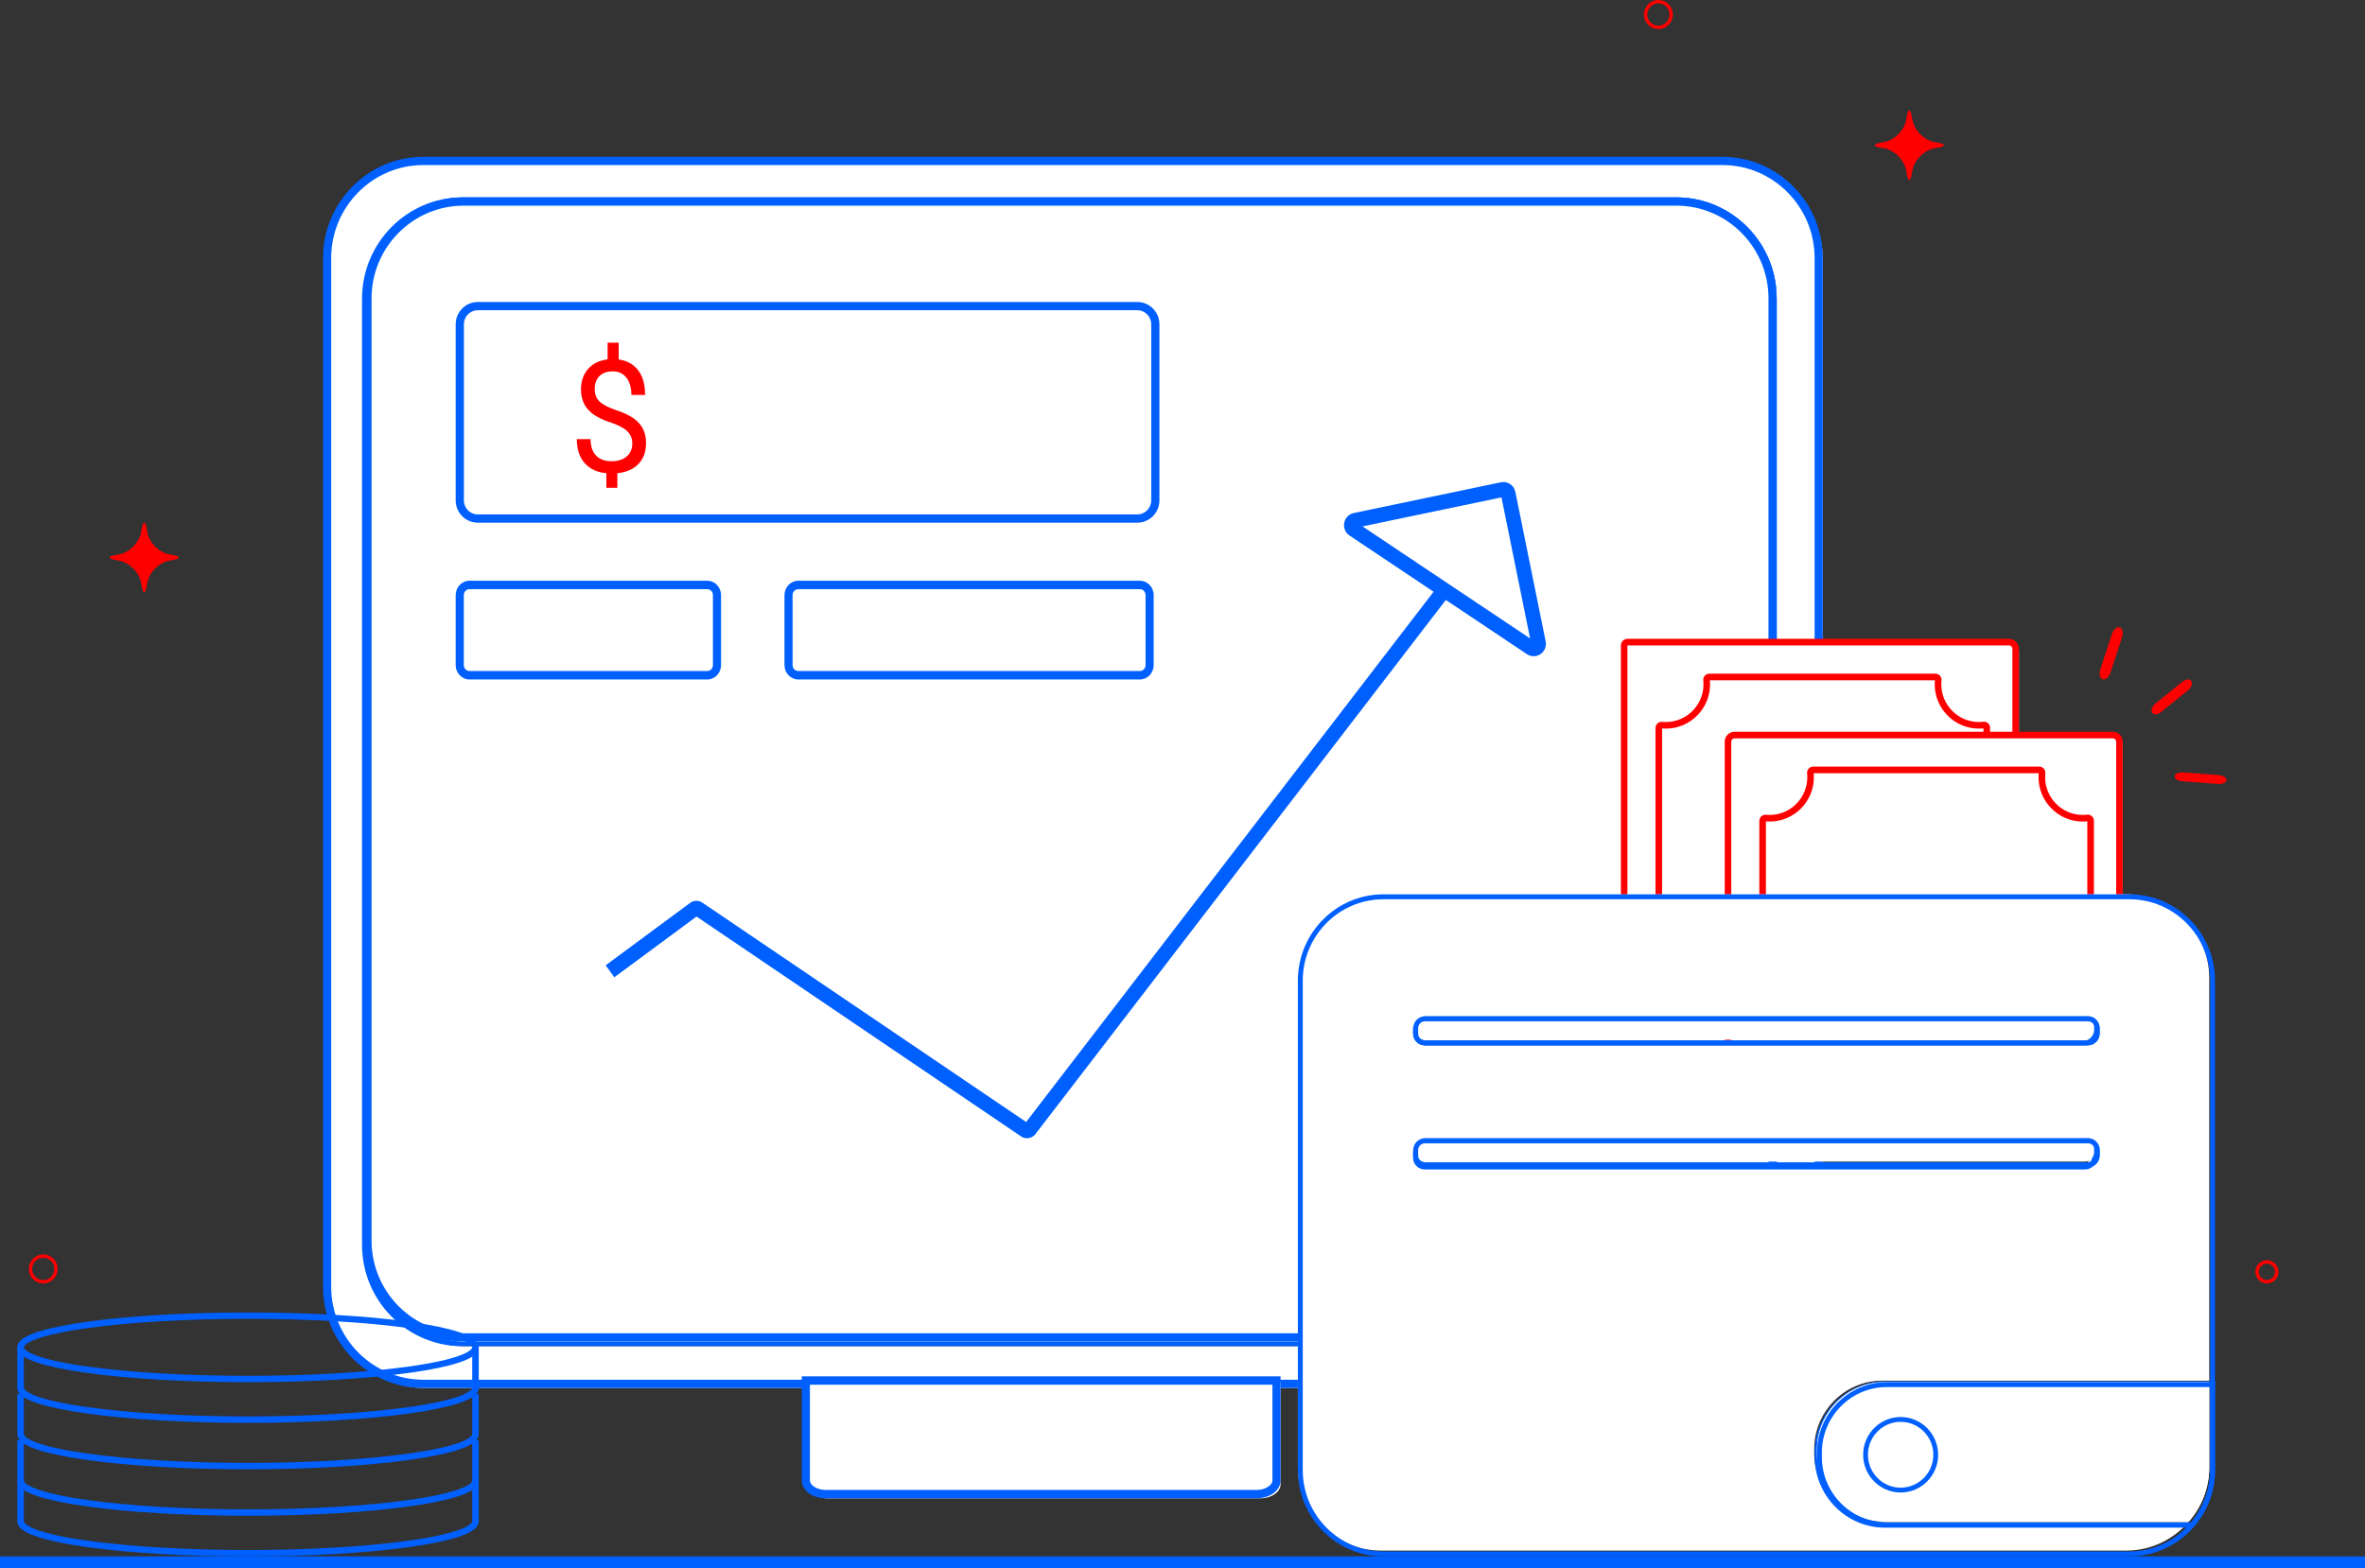 <svg width="481" height="319" viewBox="0 0 481 319" fill="none" xmlns="http://www.w3.org/2000/svg">
<rect x="0" y="0" width="481" height="319" fill="#333333" stroke="none"/>
<g clip-path="url(#clip0_61_4806)">
<path d="M481 316.637H0V319H481V316.637Z" fill="#0060FF"/>
<path d="M351.115 33.082H86.477C75.694 33.082 66.871 42 66.871 52.899V262.557C66.871 273.457 75.694 282.375 86.477 282.375H351.115C361.899 282.375 370.722 273.457 370.722 262.557V52.9C370.722 42 361.899 33.082 351.115 33.082L351.115 33.082ZM361.345 254.044C361.345 264.943 352.522 273.861 341.738 273.861H94.422C83.639 273.861 74.816 264.943 74.816 254.044V61.171C74.816 50.271 83.639 41.354 94.422 41.354H341.738C352.522 41.354 361.345 50.271 361.345 61.171V254.044V254.044Z" fill="white"/>
<path d="M350.317 282.374H86.103C74.852 282.374 65.698 273.126 65.698 261.758V52.517C65.698 41.149 74.851 31.9 86.103 31.9H350.317C361.568 31.9 370.722 41.149 370.722 52.517V261.758C370.722 273.126 361.568 282.374 350.317 282.374ZM86.103 33.578C75.767 33.578 67.358 42.074 67.358 52.517V261.758C67.358 272.201 75.767 280.697 86.103 280.697H350.317C360.653 280.697 369.061 272.201 369.061 261.758V52.517C369.061 42.074 360.653 33.578 350.317 33.578H86.103ZM340.955 273.878H94.035C82.784 273.878 73.63 264.629 73.63 253.261V60.772C73.63 49.404 82.784 40.155 94.035 40.155H340.955C352.206 40.155 361.36 49.404 361.36 60.772V253.261C361.36 264.629 352.206 273.878 340.955 273.878ZM94.035 41.833C83.7 41.833 75.291 50.329 75.291 60.772V253.261C75.291 263.704 83.7 272.2 94.035 272.2H340.955C351.291 272.2 359.7 263.704 359.7 253.261V60.772C359.7 50.329 351.291 41.833 340.955 41.833H94.035Z" fill="#0060FF"/>
<path d="M341.749 41.352H94.67C83.852 41.352 75.083 50.188 75.083 61.089V253.185C75.083 264.085 83.852 272.922 94.67 272.922H341.749C352.567 272.922 361.336 264.085 361.336 253.185V61.089C361.336 50.188 352.567 41.352 341.749 41.352Z" fill="white"/>
<path d="M340.953 272.922H94.293C83.054 272.922 73.91 263.711 73.91 252.39V60.701C73.91 49.38 83.054 40.17 94.293 40.17H340.953C352.192 40.17 361.336 49.38 361.336 60.701V252.391C361.336 263.712 352.192 272.922 340.953 272.922V272.922ZM94.293 41.841C83.968 41.841 75.568 50.301 75.568 60.701V252.391C75.568 262.79 83.968 271.251 94.293 271.251H340.953C351.278 271.251 359.678 262.79 359.678 252.391V60.701C359.678 50.301 351.278 41.841 340.953 41.841H94.293Z" fill="#0060FF"/>
<path d="M341.749 41.352H94.67C83.852 41.352 75.083 50.188 75.083 61.089V253.185C75.083 264.085 83.852 272.922 94.67 272.922H341.749C352.567 272.922 361.336 264.085 361.336 253.185V61.089C361.336 50.188 352.567 41.352 341.749 41.352Z" fill="white"/>
<path d="M340.953 272.922H94.293C83.054 272.922 73.91 263.711 73.91 252.39V60.701C73.91 49.38 83.054 40.17 94.293 40.17H340.953C352.192 40.17 361.336 49.38 361.336 60.701V252.391C361.336 263.712 352.192 272.922 340.953 272.922V272.922ZM94.293 41.841C83.968 41.841 75.568 50.301 75.568 60.701V252.391C75.568 262.79 83.968 271.251 94.293 271.251H340.953C351.278 271.251 359.678 262.79 359.678 252.391V60.701C359.678 50.301 351.278 41.841 340.953 41.841H94.293Z" fill="#0060FF"/>
<path d="M232.127 62.619H97.534C95.501 62.619 93.853 64.288 93.853 66.347V102.606C93.853 104.665 95.501 106.334 97.534 106.334H232.127C234.159 106.334 235.807 104.665 235.807 102.606V66.347C235.807 64.288 234.159 62.619 232.127 62.619Z" fill="white"/>
<path d="M231.306 106.334H97.182C94.7 106.334 92.68 104.305 92.68 101.811V65.961C92.68 63.467 94.7 61.438 97.182 61.438H231.306C233.788 61.438 235.807 63.467 235.807 65.961V101.811C235.807 104.305 233.788 106.334 231.306 106.334H231.306ZM97.182 63.113C95.619 63.113 94.348 64.39 94.348 65.961V101.811C94.348 103.381 95.619 104.659 97.182 104.659H231.306C232.869 104.659 234.14 103.381 234.14 101.811V65.961C234.14 64.39 232.869 63.113 231.306 63.113H97.182Z" fill="#0060FF"/>
<path d="M232.642 119.33H162.716C161.616 119.33 160.724 120.279 160.724 121.45V136.114C160.724 137.285 161.616 138.234 162.716 138.234H232.642C233.742 138.234 234.634 137.285 234.634 136.114V121.45C234.634 120.279 233.742 119.33 232.642 119.33Z" fill="white"/>
<path d="M231.831 138.234H162.355C160.809 138.234 159.551 136.925 159.551 135.316V121.066C159.551 119.457 160.809 118.148 162.355 118.148H231.831C233.377 118.148 234.634 119.457 234.634 121.066V135.316C234.634 136.925 233.377 138.234 231.831 138.234ZM162.355 119.865C161.718 119.865 161.2 120.404 161.2 121.066V135.316C161.2 135.978 161.718 136.517 162.355 136.517H231.831C232.467 136.517 232.985 135.978 232.985 135.316V121.066C232.985 120.404 232.467 119.865 231.831 119.865H162.355Z" fill="#0060FF"/>
<path d="M260.444 281.193V301.982C260.444 303.544 258.597 304.823 256.34 304.823H168.348C166.091 304.823 164.244 303.544 164.244 301.982V281.193H260.444Z" fill="white"/>
<path d="M255.534 304.823H167.981C165.228 304.823 163.071 303.228 163.071 301.193V280.012H260.444V301.193C260.444 303.228 258.287 304.823 255.534 304.823ZM164.724 281.715V301.192C164.724 302.104 166.061 303.12 167.981 303.12H255.534C257.453 303.12 258.791 302.104 258.791 301.192V281.715H164.724H164.724Z" fill="#0060FF"/>
<path d="M144.649 119.33H95.85C94.748 119.33 93.853 120.279 93.853 121.45V136.114C93.853 137.285 94.748 138.234 95.85 138.234H144.649C145.752 138.234 146.646 137.285 146.646 136.114V121.45C146.646 120.279 145.752 119.33 144.649 119.33Z" fill="white"/>
<path d="M143.843 138.234H95.484C93.938 138.234 92.68 136.925 92.68 135.316V121.066C92.68 119.457 93.938 118.148 95.484 118.148H143.843C145.389 118.148 146.646 119.457 146.646 121.066V135.316C146.646 136.925 145.389 138.234 143.843 138.234ZM95.484 119.865C94.847 119.865 94.329 120.404 94.329 121.066V135.316C94.329 135.978 94.847 136.517 95.484 136.517H143.843C144.479 136.517 144.997 135.978 144.997 135.316V121.066C144.997 120.404 144.479 119.865 143.843 119.865H95.484Z" fill="#0060FF"/>
<path d="M128.598 90.181C128.598 89.228 128.273 88.424 127.622 87.771C126.972 87.118 125.876 86.528 124.333 85.999C122.186 85.326 120.621 84.447 119.638 83.364C118.656 82.281 118.164 80.905 118.164 79.237C118.164 77.537 118.645 76.143 119.608 75.055C120.571 73.966 121.894 73.319 123.578 73.112V69.707H125.831V73.127C127.524 73.366 128.842 74.096 129.785 75.319C130.727 76.542 131.199 78.216 131.199 80.341H128.416C128.416 78.875 128.078 77.71 127.403 76.847C126.728 75.984 125.815 75.552 124.666 75.552C123.466 75.552 122.549 75.872 121.914 76.51C121.279 77.149 120.962 78.039 120.962 79.181C120.962 80.24 121.296 81.084 121.967 81.712C122.637 82.34 123.741 82.911 125.279 83.425C126.816 83.939 128.016 84.504 128.878 85.121C129.739 85.737 130.374 86.455 130.783 87.274C131.191 88.093 131.395 89.051 131.395 90.15C131.395 91.901 130.883 93.311 129.86 94.378C128.837 95.446 127.403 96.078 125.558 96.275V99.244H123.32V96.275C121.445 96.098 119.976 95.412 118.913 94.215C117.849 93.018 117.317 91.394 117.317 89.341H120.115C120.115 90.782 120.482 91.891 121.218 92.668C121.954 93.445 122.997 93.834 124.349 93.834C125.669 93.834 126.707 93.508 127.464 92.855C128.219 92.202 128.598 91.311 128.598 90.181Z" fill="#FE0000"/>
<path d="M208.876 231.571C208.463 231.571 208.048 231.452 207.683 231.205L141.661 186.464L124.94 198.823L123.183 196.385L140.371 183.68C141.098 183.143 142.089 183.122 142.837 183.629L208.7 228.261L293.287 118.148L295.639 120.002L210.579 230.732C210.159 231.28 209.521 231.57 208.876 231.57V231.571Z" fill="#0060FF"/>
<path d="M311.925 133.507C311.45 133.507 310.975 133.368 310.558 133.09L274.467 108.951C273.625 108.388 273.204 107.374 273.394 106.368C273.584 105.362 274.345 104.579 275.333 104.373L305.262 98.115C305.912 97.979 306.575 98.109 307.13 98.479C307.684 98.85 308.063 99.418 308.197 100.078L314.358 130.474C314.561 131.477 314.153 132.496 313.319 133.071C312.897 133.361 312.411 133.507 311.925 133.507V133.507ZM277.116 107.094L311.192 129.884L305.374 101.186L277.116 107.094Z" fill="#0060FF"/>
<path d="M410.61 195.958C410.61 196.7 410.011 197.307 409.279 197.307H332.164C331.433 197.307 330.834 196.7 330.834 195.958V131.819C330.834 131.447 331.132 131.145 331.499 131.145H409.279C410.011 131.145 410.61 131.752 410.61 132.494V195.958Z" fill="white"/>
<path d="M408.618 197.307H331.653C330.554 197.307 329.661 196.401 329.661 195.288V131.309C329.661 130.567 330.257 129.963 330.989 129.963H408.618C409.716 129.963 410.61 130.869 410.61 131.982V195.288C410.61 196.401 409.716 197.307 408.618 197.307ZM330.989 131.309V195.288C330.989 195.659 331.287 195.961 331.653 195.961H408.618C408.984 195.961 409.282 195.659 409.282 195.288V131.982C409.282 131.611 408.984 131.309 408.618 131.309H330.989Z" fill="#FE0000"/>
<path d="M403.405 191.401H338.039C337.301 191.401 336.7 190.798 336.7 190.056V148.109C336.7 147.739 336.854 147.391 337.123 147.154C337.391 146.917 337.755 146.809 338.12 146.857C338.121 146.857 338.376 146.889 338.809 146.889C343.027 146.889 346.458 143.444 346.458 139.21C346.458 138.763 346.422 138.483 346.422 138.48C346.373 138.115 346.479 137.749 346.715 137.479C346.95 137.208 347.297 137.053 347.666 137.053H393.618C393.987 137.053 394.334 137.208 394.569 137.479C394.805 137.749 394.911 138.115 394.862 138.482C394.862 138.483 394.826 138.762 394.826 139.21C394.826 143.444 398.257 146.889 402.475 146.889C402.954 146.889 403.304 146.839 403.315 146.838C403.68 146.784 404.046 146.888 404.317 147.123C404.588 147.358 404.744 147.706 404.744 148.078V190.056C404.744 190.798 404.143 191.401 403.405 191.401H403.405ZM338.039 148.2V190.056H403.405V148.182C403.241 148.201 402.9 148.233 402.475 148.233C397.519 148.233 393.487 144.185 393.487 139.21C393.487 138.825 393.51 138.538 393.524 138.397H347.761C347.775 138.538 347.798 138.825 347.798 139.21C347.798 144.185 343.765 148.233 338.809 148.233C338.436 148.233 338.171 148.213 338.039 148.2H338.039Z" fill="#FE0000"/>
<path d="M430.396 150.049H353.282C352.547 150.049 351.951 150.653 351.951 151.399V214.862C351.951 215.607 352.547 216.212 353.282 216.212H430.396C431.131 216.212 431.727 215.607 431.727 214.862V151.399C431.727 150.653 431.131 150.049 430.396 150.049Z" fill="white"/>
<path d="M429.735 216.212H352.77C351.672 216.212 350.778 215.306 350.778 214.192V150.887C350.778 149.773 351.672 148.867 352.77 148.867H429.735C430.833 148.867 431.727 149.773 431.727 150.887V214.192C431.727 215.306 430.833 216.212 429.735 216.212ZM352.77 150.214C352.404 150.214 352.106 150.515 352.106 150.887V214.192C352.106 214.563 352.404 214.865 352.77 214.865H429.735C430.101 214.865 430.399 214.563 430.399 214.192V150.887C430.399 150.515 430.101 150.214 429.735 150.214H352.77Z" fill="#FE0000"/>
<path d="M424.522 210.305H359.156C358.418 210.305 357.817 209.702 357.817 208.96V167.013C357.817 166.643 357.971 166.295 358.24 166.058C358.509 165.822 358.872 165.713 359.237 165.761C359.238 165.761 359.493 165.793 359.926 165.793C364.144 165.793 367.575 162.348 367.575 158.114C367.575 157.667 367.539 157.387 367.539 157.384C367.49 157.018 367.597 156.653 367.832 156.382C368.068 156.112 368.414 155.957 368.783 155.957H414.735C415.104 155.957 415.451 156.112 415.686 156.382C415.922 156.653 416.029 157.019 415.979 157.385C415.979 157.387 415.943 157.667 415.943 158.114C415.943 162.348 419.374 165.793 423.592 165.793C424.071 165.793 424.421 165.743 424.432 165.742C424.797 165.688 425.163 165.792 425.435 166.027C425.706 166.262 425.861 166.61 425.861 166.982V208.96C425.861 209.702 425.26 210.305 424.522 210.305L424.522 210.305ZM359.156 167.105V208.96H424.522V167.086C424.358 167.105 424.017 167.137 423.592 167.137C418.636 167.137 414.604 163.089 414.604 158.114C414.604 157.729 414.627 157.442 414.641 157.301H368.878C368.892 157.442 368.915 157.729 368.915 158.114C368.915 163.089 364.883 167.137 359.926 167.137C359.553 167.137 359.288 167.117 359.157 167.105H359.156Z" fill="#FE0000"/>
<path d="M382.762 280.891H449.324V198.98C449.324 189.612 441.728 181.947 432.444 181.947H280.844C271.559 181.947 263.963 189.612 263.963 198.98V298.422C263.963 307.79 271.559 315.455 280.844 315.455H432.444C437.491 315.455 442.04 313.19 445.14 309.617H382.762C375.182 309.617 368.979 303.358 368.979 295.709V294.798C368.979 287.149 375.182 280.891 382.762 280.891V280.891ZM287.369 208.718C287.369 207.687 288.206 206.843 289.228 206.843H423.426C424.449 206.843 425.285 207.687 425.285 208.718V209.756C425.285 210.787 424.449 211.631 423.426 211.631H289.228C288.206 211.631 287.369 210.787 287.369 209.756V208.718ZM289.228 236.845C288.206 236.845 287.369 236.001 287.369 234.97V233.933C287.369 232.901 288.206 232.057 289.228 232.057H423.426C424.449 232.057 425.285 232.901 425.285 233.933V234.97C425.285 236.001 424.449 236.845 423.426 236.845H289.228Z" fill="white"/>
<path d="M433.104 316.636H281.357C271.766 316.636 263.963 308.76 263.963 299.079V199.504C263.963 189.823 271.766 181.947 281.357 181.947H433.104C442.695 181.947 450.497 189.823 450.497 199.504V282.026H383.374C376.041 282.026 370.075 288.048 370.075 295.45V296.363C370.075 303.765 376.041 309.787 383.374 309.787H446.907L446.186 310.619C442.869 314.443 438.101 316.636 433.104 316.636ZM281.357 182.951C272.314 182.951 264.957 190.376 264.957 199.504V299.079C264.957 308.207 272.314 315.633 281.357 315.633H433.104C437.439 315.633 441.593 313.88 444.665 310.79H383.374C375.493 310.79 369.081 304.318 369.081 296.363V295.45C369.081 287.495 375.493 281.023 383.374 281.023H449.503V199.504C449.503 190.376 442.147 182.951 433.104 182.951H281.357H281.357ZM424.077 237.922H289.749C288.45 237.922 287.392 236.854 287.392 235.542V234.503C287.392 233.191 288.449 232.124 289.749 232.124H424.077C425.377 232.124 426.435 233.191 426.435 234.503V235.542C426.435 236.854 425.377 237.922 424.077 237.922ZM289.749 233.128C288.998 233.128 288.386 233.745 288.386 234.504V235.543C288.386 236.301 288.998 236.919 289.749 236.919H424.077C424.829 236.919 425.44 236.302 425.44 235.543V234.504C425.44 233.745 424.829 233.128 424.077 233.128H289.749ZM424.077 212.674H289.749C288.45 212.674 287.392 211.606 287.392 210.294V209.255C287.392 207.943 288.449 206.876 289.749 206.876H424.077C425.377 206.876 426.435 207.943 426.435 209.255V210.294C426.435 211.606 425.377 212.674 424.077 212.674ZM289.749 207.879C288.998 207.879 288.386 208.497 288.386 209.255V210.294C288.386 211.053 288.998 211.67 289.749 211.67H424.077C424.829 211.67 425.44 211.053 425.44 210.294V209.255C425.44 208.497 424.829 207.879 424.077 207.879H289.749Z" fill="#0060FF"/>
<path d="M423.995 206.758H289.292C288.262 206.758 287.427 207.587 287.427 208.609V209.633C287.427 210.655 288.262 211.484 289.292 211.484H423.995C425.026 211.484 425.861 210.655 425.861 209.633V208.609C425.861 207.587 425.026 206.758 423.995 206.758Z" fill="white"/>
<path d="M424.667 212.665H289.794C288.489 212.665 287.427 211.578 287.427 210.241V209.182C287.427 207.845 288.488 206.758 289.794 206.758H424.667C425.972 206.758 427.034 207.845 427.034 209.182V210.241C427.034 211.578 425.972 212.665 424.667 212.665ZM289.794 207.78C289.039 207.78 288.425 208.409 288.425 209.182V210.241C288.425 211.014 289.039 211.643 289.794 211.643H424.667C425.422 211.643 426.036 211.014 426.036 210.241V209.182C426.036 208.409 425.422 207.78 424.667 207.78H289.794Z" fill="#0060FF"/>
<path d="M423.995 231.57H289.292C288.262 231.57 287.427 232.399 287.427 233.421V234.445C287.427 235.468 288.262 236.296 289.292 236.296H423.995C425.026 236.296 425.861 235.468 425.861 234.445V233.421C425.861 232.399 425.026 231.57 423.995 231.57Z" fill="white"/>
<path d="M424.667 237.478H289.794C288.489 237.478 287.427 236.39 287.427 235.053V233.995C287.427 232.658 288.488 231.57 289.794 231.57H424.667C425.972 231.57 427.034 232.658 427.034 233.995V235.053C427.034 236.39 425.972 237.478 424.667 237.478ZM289.794 232.593C289.039 232.593 288.425 233.222 288.425 233.995V235.054C288.425 235.827 289.039 236.456 289.794 236.456H424.667C425.422 236.456 426.036 235.827 426.036 235.054V233.995C426.036 233.222 425.422 232.593 424.667 232.593H289.794Z" fill="#0060FF"/>
<path d="M449.324 281.191V298.497C449.324 302.718 447.754 306.587 445.17 309.547H383.234C375.707 309.547 369.549 303.369 369.549 295.819V294.92C369.549 287.369 375.707 281.191 383.234 281.191H449.324Z" fill="white"/>
<path d="M446.063 310.728H383.76C375.924 310.728 369.549 304.306 369.549 296.413V295.507C369.549 287.613 375.924 281.191 383.76 281.191H450.498V299.108C450.498 303.313 448.975 307.38 446.211 310.559L446.063 310.728H446.063ZM383.76 282.187C376.469 282.187 370.537 288.163 370.537 295.507V296.413C370.537 303.757 376.469 309.733 383.76 309.733H445.613C448.127 306.761 449.509 302.997 449.509 299.108V282.187H383.76H383.76Z" fill="#0060FF"/>
<path d="M423.995 206.758H289.292C288.262 206.758 287.427 207.587 287.427 208.609V209.633C287.427 210.655 288.262 211.484 289.292 211.484H423.995C425.026 211.484 425.861 210.655 425.861 209.633V208.609C425.861 207.587 425.026 206.758 423.995 206.758Z" fill="white"/>
<path d="M424.667 212.665H289.794C288.489 212.665 287.427 211.578 287.427 210.241V209.182C287.427 207.845 288.488 206.758 289.794 206.758H424.667C425.972 206.758 427.034 207.845 427.034 209.182V210.241C427.034 211.578 425.972 212.665 424.667 212.665ZM289.794 207.78C289.039 207.78 288.425 208.409 288.425 209.182V210.241C288.425 211.014 289.039 211.643 289.794 211.643H424.667C425.422 211.643 426.036 211.014 426.036 210.241V209.182C426.036 208.409 425.422 207.78 424.667 207.78H289.794Z" fill="#0060FF"/>
<path d="M423.995 231.57H289.292C288.262 231.57 287.427 232.399 287.427 233.421V234.445C287.427 235.468 288.262 236.296 289.292 236.296H423.995C425.026 236.296 425.861 235.468 425.861 234.445V233.421C425.861 232.399 425.026 231.57 423.995 231.57Z" fill="white"/>
<path d="M424.667 237.478H289.794C288.489 237.478 287.427 236.39 287.427 235.053V233.995C287.427 232.658 288.488 231.57 289.794 231.57H424.667C425.972 231.57 427.034 232.658 427.034 233.995V235.053C427.034 236.39 425.972 237.478 424.667 237.478ZM289.794 232.593C289.039 232.593 288.425 233.222 288.425 233.995V235.054C288.425 235.827 289.039 236.456 289.794 236.456H424.667C425.422 236.456 426.036 235.827 426.036 235.054V233.995C426.036 233.222 425.422 232.593 424.667 232.593H289.794Z" fill="#0060FF"/>
<path d="M449.324 281.191V298.497C449.324 302.718 447.754 306.587 445.17 309.547H383.234C375.707 309.547 369.549 303.369 369.549 295.819V294.92C369.549 287.369 375.707 281.191 383.234 281.191H449.324Z" fill="white"/>
<path d="M446.063 310.728H383.76C375.924 310.728 369.549 304.306 369.549 296.413V295.507C369.549 287.613 375.924 281.191 383.76 281.191H450.498V299.108C450.498 303.313 448.975 307.38 446.211 310.559L446.063 310.728H446.063ZM383.76 282.187C376.469 282.187 370.537 288.163 370.537 295.507V296.413C370.537 303.757 376.469 309.733 383.76 309.733H445.613C448.127 306.761 449.509 302.997 449.509 299.108V282.187H383.76H383.76Z" fill="#0060FF"/>
<path d="M385.973 302.459C389.861 302.459 393.012 299.285 393.012 295.37C393.012 291.455 389.861 288.281 385.973 288.281C382.086 288.281 378.934 291.455 378.934 295.37C378.934 299.285 382.086 302.459 385.973 302.459Z" fill="white"/>
<path d="M386.56 303.641C382.355 303.641 378.934 300.196 378.934 295.961C378.934 291.726 382.355 288.281 386.56 288.281C390.764 288.281 394.185 291.726 394.185 295.961C394.185 300.196 390.764 303.641 386.56 303.641ZM386.56 289.263C382.892 289.263 379.908 292.267 379.908 295.961C379.908 299.655 382.892 302.659 386.56 302.659C390.227 302.659 393.211 299.654 393.211 295.961C393.211 292.268 390.227 289.263 386.56 289.263Z" fill="#0060FF"/>
<path d="M50.446 281.193C38.059 281.193 26.408 280.521 17.64 279.3C13.35 278.702 9.975 278.004 7.606 277.224C4.818 276.306 3.52 275.314 3.52 274.105C3.52 272.895 4.818 271.903 7.606 270.985C9.975 270.205 13.35 269.507 17.64 268.909C26.408 267.688 38.059 267.016 50.446 267.016C62.834 267.016 74.485 267.688 83.253 268.909C87.542 269.507 90.918 270.205 93.287 270.985C96.075 271.903 97.373 272.895 97.373 274.105C97.373 275.314 96.075 276.306 93.287 277.224C90.918 278.004 87.542 278.702 83.253 279.3C74.485 280.521 62.834 281.193 50.446 281.193ZM50.446 268.306C38.12 268.306 26.536 268.974 17.828 270.187C4.996 271.974 4.848 274.018 4.848 274.104C4.848 274.19 4.996 276.235 17.828 278.022C26.536 279.235 38.12 279.903 50.446 279.903C62.773 279.903 74.357 279.235 83.065 278.022C95.897 276.235 96.044 274.19 96.044 274.104C96.044 274.018 95.897 271.974 83.065 270.187C74.357 268.974 62.773 268.306 50.446 268.306Z" fill="#0060FF"/>
<path d="M50.446 289.465C38.059 289.465 26.408 288.788 17.64 287.559C13.351 286.958 9.975 286.256 7.606 285.471C4.818 284.547 3.52 283.55 3.52 282.333V274.105H4.848V282.333C4.848 282.419 4.996 284.476 17.828 286.274C26.536 287.494 38.12 288.166 50.446 288.166C62.773 288.166 74.357 287.494 83.065 286.274C95.897 284.476 96.044 282.419 96.044 282.333V274.105H97.373V282.333C97.373 283.55 96.075 284.547 93.287 285.471C90.918 286.256 87.542 286.958 83.253 287.559C74.485 288.788 62.834 289.465 50.446 289.465Z" fill="#0060FF"/>
<path d="M50.446 298.916C38.059 298.916 26.408 298.239 17.64 297.011C13.35 296.409 9.975 295.707 7.606 294.922C4.818 293.998 3.52 293.001 3.52 291.784V283.557H4.848V291.784C4.848 291.87 4.996 293.927 17.828 295.725C26.536 296.945 38.12 297.617 50.446 297.617C62.773 297.617 74.357 296.945 83.065 295.725C95.897 293.927 96.044 291.87 96.044 291.784V283.557H97.373V291.784C97.373 293.001 96.075 293.998 93.287 294.922C90.918 295.707 87.542 296.409 83.253 297.011C74.485 298.239 62.834 298.916 50.446 298.916Z" fill="#0060FF"/>
<path d="M50.446 308.367C38.059 308.367 26.408 307.69 17.64 306.462C13.35 305.861 9.975 305.158 7.606 304.373C4.818 303.45 3.52 302.452 3.52 301.235V293.008H4.848V301.235C4.848 301.321 4.996 303.378 17.828 305.176C26.536 306.397 38.12 307.069 50.446 307.069C62.773 307.069 74.357 306.396 83.065 305.176C95.897 303.378 96.044 301.321 96.044 301.235V293.008H97.373V301.235C97.373 302.452 96.075 303.45 93.287 304.373C90.918 305.158 87.542 305.861 83.253 306.462C74.485 307.69 62.834 308.367 50.446 308.367Z" fill="#0060FF"/>
<path d="M50.446 316.639C38.059 316.639 26.408 315.962 17.64 314.733C13.35 314.132 9.975 313.43 7.606 312.645C4.818 311.721 3.52 310.724 3.52 309.506V301.279H4.848V309.506C4.848 309.593 4.996 311.65 17.828 313.448C26.536 314.668 38.12 315.34 50.446 315.34C62.773 315.34 74.357 314.668 83.065 313.448C95.897 311.65 96.044 309.593 96.044 309.506V301.279H97.373V309.506C97.373 310.724 96.075 311.721 93.287 312.645C90.918 313.43 87.542 314.132 83.253 314.733C74.485 315.962 62.834 316.639 50.446 316.639Z" fill="#0060FF"/>
<path d="M8.799 261.107C7.182 261.107 5.866 259.782 5.866 258.153C5.866 256.524 7.182 255.199 8.799 255.199C10.416 255.199 11.732 256.524 11.732 258.153C11.732 259.782 10.416 261.107 8.799 261.107ZM8.799 255.878C7.553 255.878 6.54 256.898 6.54 258.153C6.54 259.407 7.553 260.428 8.799 260.428C10.044 260.428 11.058 259.407 11.058 258.153C11.058 256.898 10.044 255.878 8.799 255.878Z" fill="#FE0000"/>
<path d="M337.287 5.907C335.669 5.907 334.354 4.582 334.354 2.954C334.354 1.325 335.67 0 337.287 0C338.904 0 340.22 1.325 340.22 2.954C340.22 4.582 338.904 5.907 337.287 5.907ZM337.287 0.679C336.041 0.679 335.028 1.699 335.028 2.954C335.028 4.208 336.041 5.228 337.287 5.228C338.532 5.228 339.546 4.208 339.546 2.954C339.546 1.699 338.532 0.679 337.287 0.679Z" fill="#FE0000"/>
<path d="M461.056 261.107C459.762 261.107 458.71 260.047 458.71 258.744C458.71 257.441 459.763 256.381 461.056 256.381C462.35 256.381 463.403 257.441 463.403 258.744C463.403 260.047 462.35 261.107 461.056 261.107ZM461.056 257.086C460.149 257.086 459.41 257.83 459.41 258.744C459.41 259.658 460.149 260.401 461.056 260.401C461.964 260.401 462.702 259.658 462.702 258.744C462.702 257.83 461.964 257.086 461.056 257.086Z" fill="#FE0000"/>
<path d="M28.74 108.058C29.064 105.759 29.594 105.759 29.918 108.058C30.242 110.356 32.375 112.503 34.657 112.83C36.939 113.156 36.939 113.69 34.657 114.016C32.375 114.343 30.242 116.49 29.918 118.788C29.594 121.086 29.064 121.086 28.74 118.788C28.416 116.49 26.284 114.343 24.002 114.016C21.72 113.69 21.72 113.156 24.002 112.83C26.284 112.503 28.416 110.356 28.74 108.058Z" fill="#FE0000"/>
<path d="M387.73 24.171C388.054 21.873 388.585 21.873 388.909 24.171C389.233 26.469 391.365 28.616 393.647 28.943C395.929 29.269 395.929 29.803 393.647 30.13C391.365 30.456 389.233 32.603 388.909 34.901C388.585 37.2 388.054 37.2 387.73 34.901C387.406 32.603 385.274 30.456 382.992 30.13C380.71 29.803 380.71 29.269 382.992 28.943C385.274 28.616 387.406 26.469 387.73 24.171Z" fill="#FE0000"/>
<path d="M427.17 136.19C426.87 137.105 427.085 138.009 427.648 138.198C428.211 138.387 428.917 137.793 429.217 136.877L431.591 129.643C431.891 128.727 431.676 127.824 431.113 127.635C430.55 127.446 429.844 128.04 429.544 128.955L427.17 136.19Z" fill="#FE0000"/>
<path d="M438.398 143.127C437.708 143.686 437.402 144.532 437.717 145.007C438.032 145.481 438.855 145.411 439.545 144.851L445 140.427C445.69 139.867 445.996 139.021 445.681 138.547C445.365 138.073 444.543 138.143 443.853 138.703L438.398 143.127Z" fill="#FE0000"/>
<path d="M444.04 157.145C443.126 157.076 442.337 157.425 442.288 157.92C442.239 158.415 442.946 158.877 443.861 158.946L451.089 159.491C452.004 159.56 452.792 159.211 452.842 158.716C452.891 158.222 452.183 157.76 451.269 157.691L444.04 157.145Z" fill="#FE0000"/>
</g>
<defs>
<clipPath id="clip0_61_4806">
<rect width="481" height="319" fill="white"/>
</clipPath>
</defs>
</svg>
